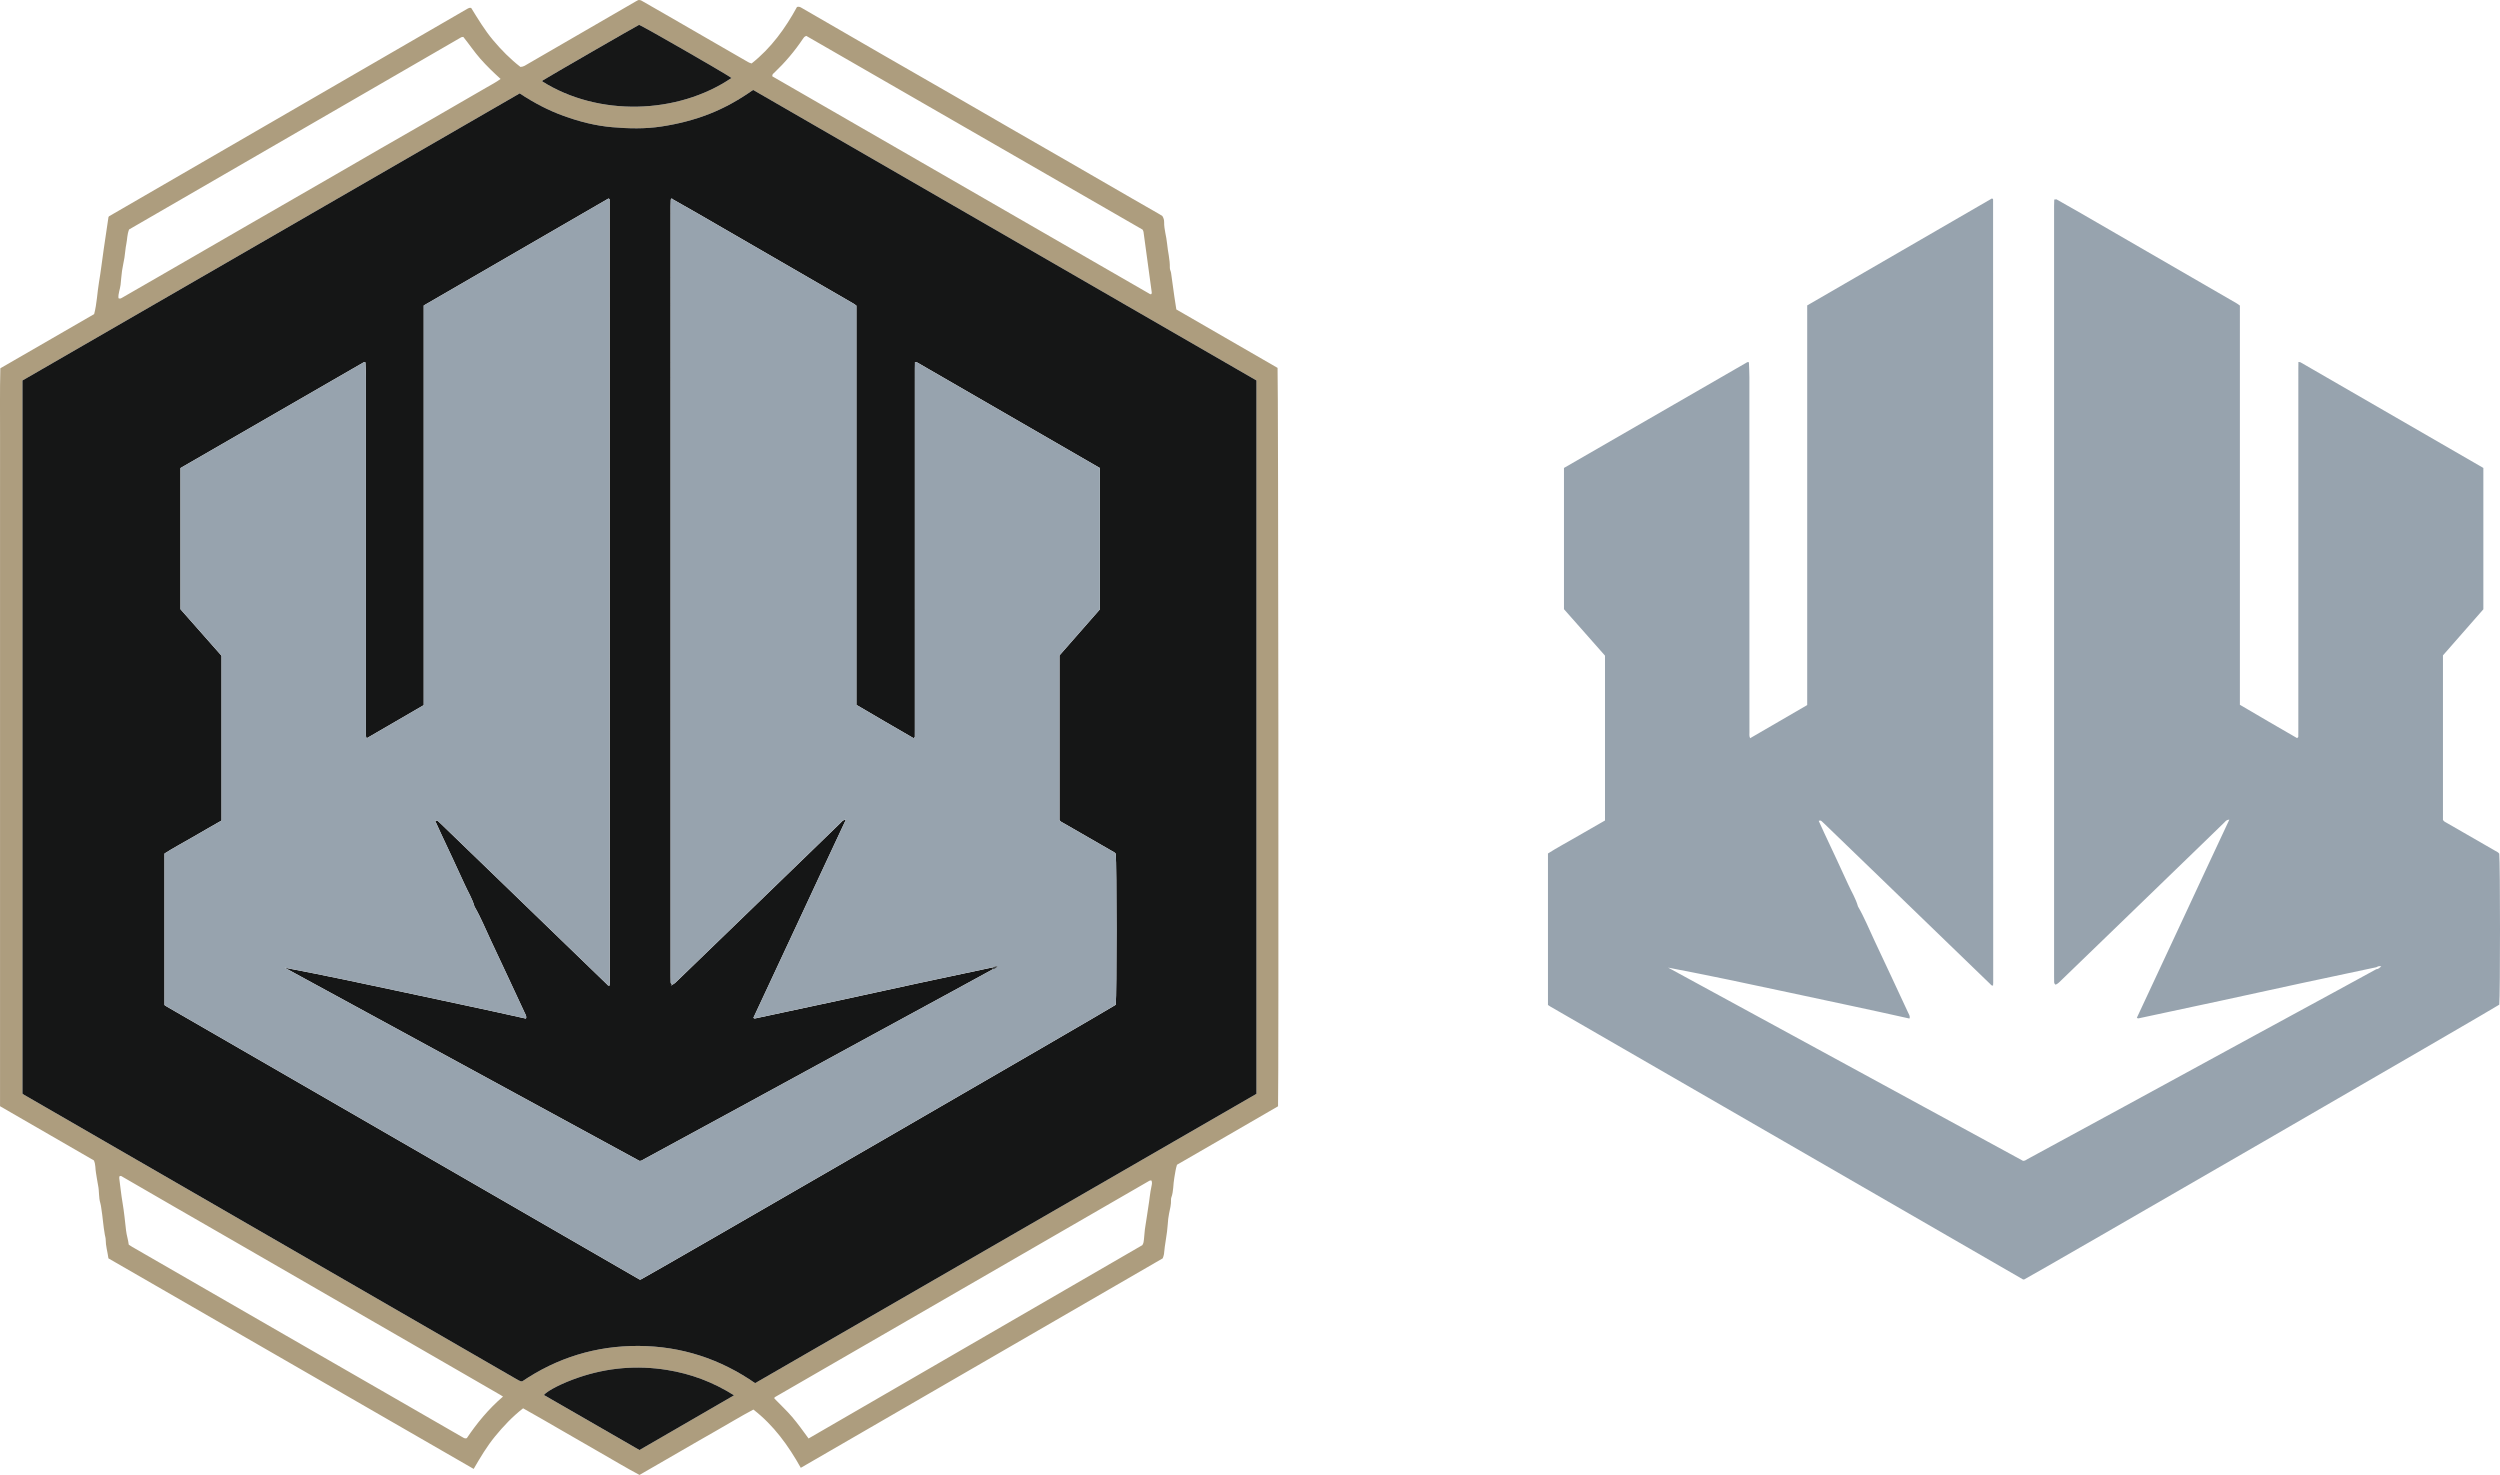 <?xml version="1.0" encoding="UTF-8"?>
<svg id="Layer_1" data-name="Layer 1" xmlns="http://www.w3.org/2000/svg" viewBox="0 0 357.95 211.18">
    <defs>
        <style>
            .cls-1 {
            fill: #464b4f;
            }

            .cls-1, .cls-2, .cls-3, .cls-4, .cls-5, .cls-6 {
            stroke-width: 0px;
            }

            .cls-2 {
            fill: #97a3ae;
            }

            .cls-3 {
            fill: #161717;
            }

            .cls-4 {
            fill: #ad9d7e;
            }

            .cls-5 {
            fill: #7f8992;
            }

            .cls-6 {
            fill: #151616;
            }
        </style>
    </defs>
    <g>
        <path class="cls-4"
              d="m.051,52.73c4.527-2.614,8.966-5.178,13.429-7.755.395-1.494.436-3.051.695-4.574.265-1.558.446-3.129.672-4.694.222-1.537.454-3.073.682-4.614.01-.019.019-.044.034-.066.015-.022.03-.048.052-.061C32.72,21.06,49.825,11.154,66.931,1.249c.069-.04.143-.075.218-.103.049-.019.104-.024.158-.03.025-.003.051.007.16.026.955,1.545,1.916,3.155,3.125,4.598,1.194,1.424,2.49,2.732,3.928,3.846.467-.025.769-.269,1.089-.453,3.001-1.731,5.997-3.471,8.995-5.208,2.161-1.252,4.323-2.504,6.484-3.755.115-.067.234-.125.305-.163.322-.042.518.122.724.239,1.261.716,2.518,1.441,3.774,2.166,1.954,1.127,3.907,2.257,5.861,3.385,1.628.94,3.256,1.881,4.886,2.817.299.172.586.376.977.473,2.804-2.207,4.84-5.048,6.502-8.092.33-.085.505.043.692.151,3.882,2.247,7.763,4.495,11.65,6.735,3.374,1.945,6.756,3.877,10.131,5.821,2.956,1.703,5.904,3.417,8.859,5.122,2.606,1.503,5.217,2.997,7.824,4.499,2.978,1.717,5.953,3.441,8.93,5.16,1.233.712,2.47,1.416,3.704,2.126.185.107.365.223.517.316.185.293.261.578.257.877-.016,1.052.334,2.053.424,3.091.1,1.147.424,2.27.391,3.431-.008.286.147.508.181.776.145,1.143.311,2.283.475,3.423.084.581.18,1.161.277,1.784,4.84,2.795,9.676,5.587,14.493,8.368.111.641.178,103.834.069,105.724-4.775,2.795-9.628,5.552-14.469,8.371-.201.603-.264,1.237-.383,1.863-.179.943-.092,1.924-.432,2.84-.036.097-.044.211-.04.316.029.678-.144,1.321-.281,1.978-.103.489-.154,1.004-.184,1.5-.088,1.45-.43,2.863-.545,4.306-.015.182-.105.358-.18.599-17.234,9.974-34.5,19.967-51.819,29.99-1.783-3.188-3.861-6.068-6.785-8.341-1.854.976-3.63,2.076-5.448,3.101-1.802,1.016-3.587,2.061-5.378,3.094-1.813,1.046-3.626,2.093-5.484,3.165-1.883-.997-3.692-2.095-5.529-3.142-1.866-1.065-3.72-2.152-5.585-3.218-1.838-1.051-3.658-2.134-5.551-3.179-1.527,1.19-2.811,2.555-4.004,4.008-1.177,1.433-2.12,3.026-3.074,4.67-17.471-10.072-34.894-20.116-52.293-30.147-.13-.941-.393-1.788-.393-2.679 0-.237-.081-.474-.124-.712-.227-1.262-.302-2.545-.509-3.81-.039-.238-.065-.481-.135-.71-.252-.827-.139-1.698-.321-2.537-.129-.597-.189-1.211-.305-1.816-.105-.547-.026-1.126-.293-1.759-4.411-2.548-8.897-5.139-13.441-7.763,0-3.184,0-6.38,0-9.577v-48.012c0-3.201,0-6.402,0-9.602,0-3.201,0-6.402,0-9.602,0-3.201 0-6.402 0-9.602 0-3.201-.007-6.402.002-9.602.01-3.198-.045-6.396.043-9.656ZM107.832,12.875c-1.972,1.389-4.023,2.553-6.232,3.422-2.227.876-4.527,1.455-6.898,1.816-2.348.358-4.687.299-7.031.1-2.387-.203-4.695-.796-6.943-1.607-2.232-.805-4.318-1.908-6.319-3.235C50.657,27.087,26.928,40.788,3.215,54.479v102.108c.087.065.146.119.214.158,23.595,13.626,47.191,27.252,70.787,40.876.092.053.195.09.293.133.025.011.051.019.077.023.025.004.052.001.196.001,4.973-3.364,10.558-5.107,16.671-5.068,6.11.039,11.667,1.861,16.668,5.329,23.975-13.835,47.895-27.639,71.779-41.422V54.472c-24.012-13.86-48.002-27.706-72.068-41.597Zm-35.813,187.086c-.207-.131-.295-.191-.387-.244-1.929-1.116-3.859-2.232-5.789-3.347-2.209-1.276-4.42-2.55-6.63-3.825-1.977-1.141-3.955-2.281-5.932-3.422-2.582-1.49-5.164-2.981-7.745-4.471-2.256-1.302-4.512-2.606-6.768-3.908-2.233-1.289-4.465-2.578-6.699-3.865-2.304-1.327-4.611-2.65-6.913-3.98-2.535-1.464-5.066-2.936-7.601-4.398-.126-.073-.258-.214-.461-.069-.005.083-.03.19-.017.292.155,1.165.271,2.334.47,3.493.226,1.316.348,2.646.502,3.97.081.695.308,1.343.383,2.022.184.119.337.227.498.32,3.164,1.825,6.329,3.649,9.493,5.473,4.188,2.414,8.375,4.831,12.564,7.244,4.305,2.48,8.613,4.957,12.918,7.436,4.12,2.372,8.239,4.745,12.357,7.119.164.095.319.204.576.114,1.446-2.148,3.105-4.175,5.182-5.954ZM16.962,42.699c.212.107.348.029.491-.053,1.768-1.02,3.538-2.037,5.306-3.057,2.28-1.315,4.558-2.632,6.837-3.949,1.953-1.129,3.906-2.259,5.86-3.386,2.233-1.288,4.468-2.575,6.702-3.862,1.931-1.113,3.864-2.225,5.794-3.34,2.209-1.276,4.415-2.559,6.625-3.833,2.327-1.341,4.66-2.671,6.988-4.011,2.723-1.569,5.444-3.139,8.161-4.719.64-.372,1.304-.71,1.95-1.187-1.039-.944-2-1.87-2.888-2.877-.886-1.004-1.625-2.12-2.451-3.139-.142.022-.232.013-.296.05-15.876,9.184-31.75,18.371-47.559,27.52-.287.722-.256,1.406-.392,2.061-.136.654-.168,1.329-.273,1.99-.099.627-.258,1.246-.345,1.875-.091.661-.136,1.329-.207,1.993-.07.652-.368,1.274-.301,1.925Zm146.635-9.821c-16.106-9.278-32.156-18.524-48.15-27.737-.289.096-.385.266-.487.419-1.182,1.774-2.558,3.384-4.101,4.854-.128.122-.319.218-.277.516,18.015,10.387,36.064,20.794,54.115,31.197.035.02.101-.013.164-.023.017-.074.058-.154.048-.228-.39-2.893-.783-5.786-1.182-8.678-.014-.102-.079-.198-.13-.32Zm-47.825,173.084c15.998-9.267,31.937-18.499,47.788-27.68.195-.311.197-.554.227-.795.079-.638.092-1.293.206-1.915.168-.913.261-1.835.42-2.748.172-.991.238-2.002.459-2.989.06-.268.124-.562-.014-.816-.232-.029-.361.085-.496.163-17.814,10.289-35.627,20.582-53.439,30.876-.019.011-.029.043-.036.068-.007.024-.006.051-.012.11.835.879,1.751,1.708,2.552,2.653.817.964,1.551,1.986,2.344,3.074Zm-10.672-6.181c-3.055-1.925-6.208-3.085-9.576-3.629-4.313-.697-8.554-.335-12.696,1.08-2.224.76-4.35,1.816-4.963,2.5,4.568,2.625,9.109,5.261,13.694,7.886,4.478-2.587,8.934-5.157,13.541-7.838Zm-.36-188.618c-1.089-.761-12.649-7.398-13.233-7.606-.569.275-12.969,7.426-13.804,7.962-.021.014-.042.037-.051.06-.009.024-.002.053-.002.08,8.005,5.044,19.336,4.753,27.091-.496Z"/>
        <path class="cls-6"
              d="m107.832,12.875c24.066,13.89,48.056,27.737,72.068,41.597v102.145c-23.884,13.783-47.804,27.586-71.779,41.422-5.001-3.469-10.557-5.291-16.668-5.329-6.113-.039-11.698,1.705-16.671,5.068-.144,0-.171.003-.196-.001-.026-.004-.053-.012-.077-.023-.098-.043-.2-.08-.293-.133-23.596-13.624-47.192-27.249-70.787-40.876-.068-.039-.127-.093-.214-.158V54.479c23.712-13.691,47.442-27.393,71.194-41.107,2,1.326,4.087,2.43,6.319,3.235,2.249.811,4.556,1.403,6.943,1.607,2.344.2,4.683.258,7.031-.1,2.371-.361,4.67-.94,6.898-1.816,2.21-.869,4.261-2.034,6.232-3.422Zm34.318,125.627c0.0.094.001.187.001.281-1.839,1.005-3.677,2.012-5.517,3.013-3.919,2.132-7.841,4.258-11.758,6.393-6.278,3.42-12.551,6.847-18.829,10.266-4.602,2.506-9.209,5.004-13.815,7.505-.186.101-.346.261-.655.266-16.903-9.202-33.865-18.436-50.826-27.671,5.785,1.106,11.529,2.316,17.267,3.555,5.755,1.242,11.521,2.437,17.289,3.737.133-.323-.061-.574-.181-.831-1.611-3.458-3.214-6.92-4.845-10.368-.768-1.623-1.437-3.295-2.344-4.852-.305-1.117-.925-2.095-1.395-3.138-1.116-2.474-2.287-4.922-3.434-7.382-.267-.572-.525-1.147-.789-1.726.173-.086.302-.056.408.032.145.12.277.255.412.386,2.67,2.577,5.34,5.154,8.008,7.732,3.287,3.177,6.572,6.356,9.858,9.534,1.952,1.888,3.904,3.777,5.859,5.663.108.104.187.276.416.223.007-.124.021-.254.021-.383-.005-37.387-.011-74.773-.018-112.16,0-.025-.012-.055-.027-.075-.013-.018-.04-.025-.131-.077-8.794,5.092-17.622,10.204-26.457,15.319v57.221c-2.725,1.582-5.435,3.156-8.173,4.746-.152-.322-.097-.59-.097-.848-.004-3.55-.003-7.101-.003-10.651,0-13.395.001-26.79-.003-40.184-0-.719-.046-1.438-.07-2.145-.117-.014-.181-.043-.217-.022-8.753,5.047-17.504,10.098-26.263,15.153v20.221c1.962,2.223,3.935,4.457,5.875,6.655v23.6c-1.363.782-2.742,1.559-4.107,2.36-1.361.799-2.763,1.531-4.06,2.365v21.69c.131.086.238.165.353.232,22.553,13.021,45.107,26.042,67.662,39.062.021.012.052.009.079.011.027.002.053 0.0.082 0,1.094-.523,67.542-38.955,68.033-39.349.14-1.429.138-20.187-.003-21.611-.137-.208-.366-.3-.574-.419-2.306-1.327-4.613-2.654-6.918-3.982-.206-.119-.442-.204-.569-.447v-23.555c1.935-2.206,3.866-4.408,5.784-6.596v-20.238c-8.726-5.043-17.45-10.085-26.176-15.123-.063-.036-.151-.029-.303-.055-.004.339-.011.654-.011.97-.001,17.241-.001,34.482-.001,51.723,0,.242.01.485-.004.726-.008.144.074.328-.182.435-2.705-1.575-5.452-3.14-8.183-4.767v-57.16c-.161-.114-.285-.217-.423-.296-2.139-1.24-4.281-2.476-6.421-3.714-5.327-3.082-10.654-6.167-15.982-9.246-1.139-.658-2.287-1.301-3.431-1.95-.211-.194-.244-.191-.323.031-.008.295-.024.591-.024.886-.001,36.784-.001,73.568-.001,110.352,0,.269.003.538.011.806.004.137.041.265.21.372.332-.133.582-.413.849-.671,3.189-3.083,6.38-6.164,9.568-9.248,3.498-3.382,6.994-6.766,10.49-10.151,1.082-1.047,2.156-2.103,3.241-3.146.164-.157.283-.395.724-.414-2.251,4.774-4.428,9.493-6.628,14.2-2.204,4.717-4.405,9.436-6.608,14.156.07.074.127.119.263.09,3.928-.848,7.859-1.679,11.787-2.526,3.873-.835,7.741-1.692,11.614-2.527,3.535-.762,7.074-1.507,10.612-2.26Zm-46.004,2.616l-.043-.051c-.016.015-.031.031-.047.047.022.017.044.034.066.051.008-.016.016-.032.024-.047Z"/>
        <path class="cls-3"
              d="m105.1,199.78c-4.607,2.681-9.063,5.251-13.541,7.838-4.584-2.624-9.126-5.261-13.694-7.886.612-.684,2.739-1.741,4.963-2.5,4.142-1.415,8.383-1.777,12.696-1.08,3.368.544,6.521,1.704,9.576,3.629Z"/>
        <path class="cls-3"
              d="m104.74,11.163c-7.755,5.249-19.085,5.54-27.091.496,0-.027-.007-.056.002-.08.009-.023.029-.046.051-.06.836-.536,13.236-7.687,13.804-7.962.584.207,12.145,6.844,13.233,7.606Z"/>
        <path class="cls-2"
              d="m96.363,28.552c1.144.65,2.292,1.292,3.431,1.95,5.329,3.08,10.655,6.164,15.982,9.246,2.14,1.238,4.282,2.474,6.421,3.714.137.08.262.182.423.296v57.16c2.731,1.627,5.478,3.193,8.183,4.767.256-.108.173-.292.182-.435.014-.241.004-.484.004-.726,0-17.241,0-34.482.001-51.723,0-.316.007-.631.011-.97.152.026.24.018.303.055,8.726,5.039,17.45,10.081,26.176,15.123v20.238c-1.919,2.188-3.849,4.39-5.784,6.596v23.555c.127.243.363.328.569.447,2.305,1.328,4.612,2.655,6.918,3.982.208.12.436.212.574.419.141,1.424.142,20.182.003,21.611-.491.395-66.939,38.826-68.033,39.349-.029,0-.055.001-.082-0-.027-.002-.057.001-.079-.011-22.555-13.02-45.108-26.04-67.662-39.062-.115-.066-.223-.146-.353-.232v-21.69c1.297-.834,2.699-1.566,4.06-2.365,1.365-.801,2.744-1.578,4.107-2.36v-23.6c-1.94-2.198-3.913-4.432-5.875-6.655v-20.221c8.759-5.055,17.51-10.106,26.263-15.153.036-.021.1.009.217.022.024.708.07,1.427.07,2.145.004,13.395.003,26.79.003,40.184,0,3.55-.001,7.101.003,10.651 0.0.258-.055.526.097.848,2.737-1.589,5.448-3.163,8.173-4.746v-57.221c8.835-5.116,17.664-10.228,26.457-15.319.091.052.118.06.131.077.016.02.027.05.027.075.007,37.387.013,74.773.018,112.16,0,.129-.014.259-.021.383-.229.053-.308-.119-.416-.223-1.955-1.886-3.906-3.775-5.859-5.663-3.286-3.178-6.571-6.357-9.858-9.534-2.668-2.579-5.339-5.155-8.008-7.732-.135-.131-.268-.266-.412-.386-.107-.088-.235-.118-.408-.032.264.579.523,1.154.789,1.726,1.147,2.46,2.318,4.908,3.434,7.382.47,1.043,1.091,2.021,1.395,3.138.906,1.557,1.576,3.229,2.344,4.852,1.631,3.448,3.235,6.91,4.845,10.368.12.257.314.508.181.831-5.768-1.299-11.534-2.494-17.289-3.737-5.738-1.238-11.482-2.449-17.267-3.555,16.962,9.234,33.923,18.468,50.826,27.671.309-.005.47-.165.655-.266,4.606-2.501,9.212-4.999,13.815-7.505,6.278-3.419,12.552-6.846,18.829-10.266,3.918-2.134,7.84-4.26,11.758-6.393,1.841-1.002,3.678-2.009,5.517-3.013.304-.007.48-.218.72-.4-.305-.108-.511.016-.721.119-3.537.753-7.076,1.498-10.612,2.26-3.873.835-7.742,1.691-11.614,2.527-3.928.847-7.859,1.679-11.787,2.526-.136.029-.193-.015-.263-.09,2.203-4.72,4.403-9.439,6.608-14.156,2.2-4.708,4.377-9.426,6.628-14.2-.441.019-.56.257-.724.414-1.085,1.043-2.159,2.099-3.241,3.146-3.496,3.385-6.992,6.768-10.49,10.151-3.188,3.083-6.379,6.165-9.568,9.248-.267.258-.517.539-.849.671-.169-.107-.206-.235-.21-.372-.008-.269-.011-.537-.011-.806-0-36.784-.001-73.568.001-110.352,0-.295.016-.591.024-.886.107-.01.215-.021.323-.031Z"/>
        <path class="cls-1"
              d="m142.15,138.503c.21-.103.416-.227.721-.119-.24.182-.416.393-.72.4-0-.094-.001-.187-.001-.281Z"/>
        <path class="cls-5" d="m96.363,28.552c-.107.01-.215.021-.323.031.079-.222.111-.225.323-.031Z"/>
        <path class="cls-5"
              d="m96.146,141.118c-.008.016-.016.032-.024.047-.022-.017-.044-.034-.066-.051.016-.015.031-.031.047-.047.014.017.029.034.043.051Z"/>
    </g>
    <path class="cls-2"
          d="m294.451,28.545c1.144.65,2.292,1.292,3.431,1.95,5.329,3.08,10.655,6.164,15.982,9.246,2.14,1.238,4.282,2.474,6.421,3.714.137.08.262.182.423.296v57.16c2.731,1.627,5.478,3.193,8.183,4.767.256-.108.173-.292.182-.435.014-.241.004-.484.004-.726,0-17.241,0-34.482.001-51.723,0-.316.007-.631.011-.97.152.026.24.018.303.055,8.726,5.039,17.45,10.081,26.176,15.123v20.238c-1.919,2.188-3.849,4.39-5.784,6.596v23.555c.127.243.363.328.569.447,2.305,1.328,4.612,2.655,6.918,3.982.208.12.436.212.574.419.141,1.424.142,20.182.003,21.611-.491.395-66.939,38.826-68.033,39.349-.029,0-.055.001-.082-0-.027-.002-.057.001-.079-.011-22.555-13.02-45.108-26.04-67.662-39.062-.115-.066-.223-.146-.353-.232v-21.69c1.297-.834,2.699-1.566,4.06-2.365,1.365-.801,2.744-1.578,4.107-2.36v-23.6c-1.94-2.198-3.913-4.432-5.875-6.655v-20.221c8.759-5.055,17.51-10.106,26.263-15.153.036-.021.1.009.217.022.024.708.07,1.427.07,2.145.004,13.395.003,26.79.003,40.184,0,3.55-.001,7.101.003,10.651 0.0.258-.055.526.097.848,2.737-1.589,5.448-3.163,8.173-4.746v-57.221c8.835-5.116,17.664-10.228,26.457-15.319.091.052.118.06.131.077.016.02.027.05.027.075.007,37.387.013,74.773.018,112.16,0,.129-.014.259-.021.383-.229.053-.308-.119-.416-.223-1.955-1.886-3.906-3.775-5.859-5.663-3.286-3.178-6.571-6.357-9.858-9.534-2.668-2.579-5.339-5.155-8.008-7.732-.135-.131-.268-.266-.412-.386-.107-.088-.235-.118-.408-.032.264.579.523,1.154.789,1.726,1.147,2.46,2.318,4.908,3.434,7.382.47,1.043,1.091,2.021,1.395,3.138.906,1.557,1.576,3.229,2.344,4.852,1.631,3.448,3.235,6.91,4.845,10.368.12.257.314.508.181.831-5.768-1.299-11.534-2.494-17.289-3.737-5.738-1.238-11.482-2.449-17.267-3.555,16.962,9.234,33.923,18.468,50.826,27.671.309-.005.47-.165.655-.266,4.606-2.501,9.212-4.999,13.815-7.505,6.278-3.419,12.552-6.846,18.829-10.266,3.918-2.134,7.84-4.26,11.758-6.393,1.841-1.002,3.678-2.009,5.517-3.013.304-.007.48-.218.72-.4-.305-.108-.511.016-.721.119-3.537.753-7.076,1.498-10.612,2.26-3.873.835-7.742,1.691-11.614,2.527-3.928.847-7.859,1.679-11.787,2.526-.136.029-.193-.015-.263-.09,2.203-4.72,4.403-9.439,6.608-14.156,2.2-4.708,4.377-9.426,6.628-14.2-.441.019-.56.257-.724.414-1.085,1.043-2.159,2.099-3.241,3.146-3.496,3.385-6.992,6.768-10.49,10.151-3.188,3.083-6.379,6.165-9.568,9.248-.267.258-.517.539-.849.671-.169-.107-.206-.235-.21-.372-.008-.269-.011-.537-.011-.806-0-36.784-.001-73.568.001-110.352,0-.295.016-.591.024-.886.107-.01.215-.021.323-.031Z"/>
</svg>
